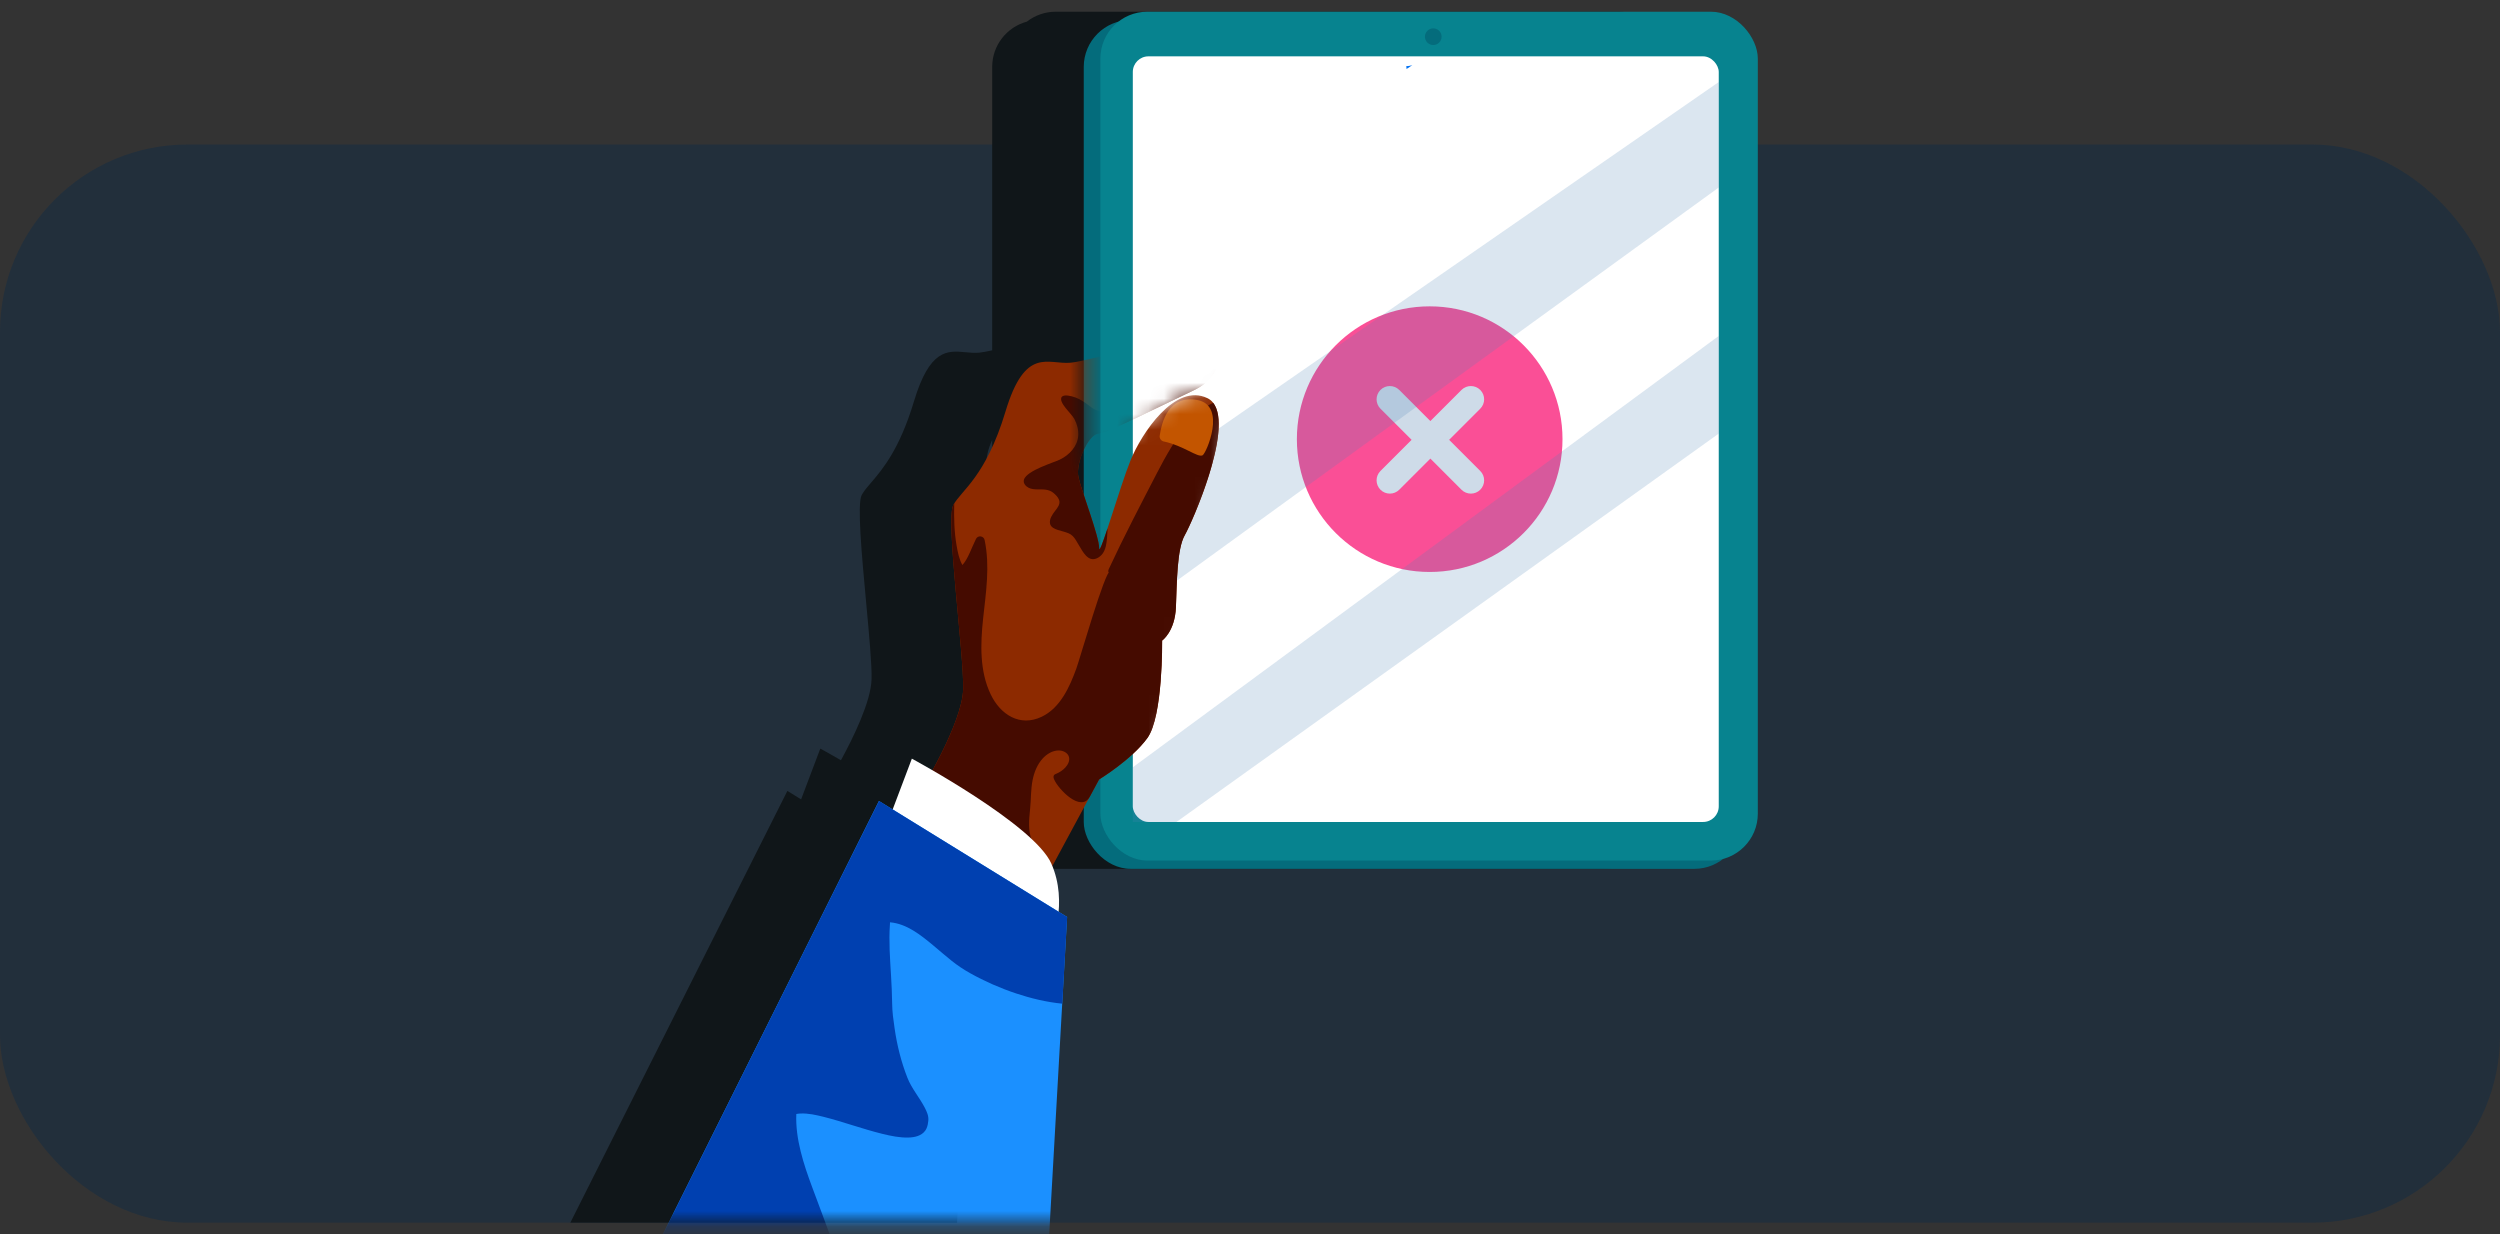 <svg width="160" height="79" viewBox="0 0 160 79" fill="none" xmlns="http://www.w3.org/2000/svg">
<rect x="0" y="0" width="160" height="79" fill="#333333" stroke="none"/>
<rect y="9.25" width="160" height="69" rx="12" fill="#222F3B"/>
<path fill-rule="evenodd" clip-rule="evenodd" d="M102.574 55.607C103.271 55.607 103.912 55.369 104.421 54.971C105.699 54.627 106.64 53.461 106.64 52.074V3.75C106.64 2.093 105.296 0.75 103.64 0.75H67.565C66.869 0.75 66.228 0.987 65.719 1.385C64.441 1.729 63.5 2.896 63.5 4.283V22.422C63.136 22.501 62.843 22.555 62.653 22.572C62.366 22.596 62.08 22.57 61.795 22.543C60.637 22.434 59.503 22.328 58.492 25.692C57.566 28.77 56.47 30.048 55.754 30.884C55.53 31.145 55.343 31.362 55.21 31.578C55.188 31.612 55.168 31.648 55.149 31.681C54.847 32.247 55.155 35.566 55.438 38.613C55.627 40.66 55.806 42.584 55.78 43.47C55.74 44.903 54.609 47.212 53.821 48.656C53.024 48.193 52.499 47.91 52.499 47.91L51.271 51.16L50.395 50.62L50.392 50.618L36.502 78.25H47.399H61.25L62.121 63.591L62.125 63.591L62.438 58.046L61.892 57.709C61.966 56.85 61.909 55.812 61.492 54.782L63.5 51.057V55.607H102.574ZM63.5 28.154V31.022C63.343 30.544 63.214 30.133 63.16 29.884C63.064 29.433 63.23 28.737 63.5 28.154Z" fill="#101619"/>
<rect x="69.36" y="1.282" width="42.075" height="54.324" rx="3" fill="#046C7C"/>
<rect x="70.425" y="0.75" width="42.075" height="54.324" rx="3" fill="#07838F"/>
<rect x="72.5" y="3.606" width="37.5" height="49" rx="1" fill="white"/>
<circle cx="91.729" cy="2.348" r="0.533" fill="#046C7C"/>
<path d="M90.368 4.169C90.284 4.201 90.196 4.223 90.104 4.228C90.072 4.23 90.04 4.228 90.008 4.225C90.008 4.264 90.01 4.301 90.011 4.34C90.011 4.357 90.008 4.408 90.021 4.409C90.03 4.409 90.06 4.387 90.067 4.384C90.094 4.369 90.121 4.352 90.147 4.335C90.204 4.298 90.26 4.259 90.314 4.218C90.34 4.2 90.365 4.178 90.389 4.157C90.382 4.161 90.375 4.164 90.367 4.167L90.368 4.169Z" fill="#0070F2"/>
<path d="M100 28.106C100 32.801 96.194 36.606 91.5 36.606C86.806 36.606 83 32.801 83 28.106C83 23.412 86.806 19.606 91.5 19.606C96.194 19.606 100 23.412 100 28.106Z" fill="#FA4F96"/>
<path d="M93.535 24.956C93.867 24.624 94.405 24.624 94.736 24.956C95.068 25.288 95.068 25.825 94.736 26.157L92.744 28.149L94.736 30.141C95.068 30.473 95.068 31.011 94.736 31.343C94.405 31.674 93.867 31.674 93.535 31.343L91.543 29.35L89.551 31.343C89.219 31.674 88.681 31.674 88.35 31.343C88.018 31.011 88.018 30.473 88.35 30.141L90.342 28.149L88.35 26.157C88.018 25.825 88.018 25.288 88.35 24.956C88.681 24.624 89.219 24.624 89.551 24.956L91.543 26.948L93.535 24.956Z" fill="#CEDBE8"/>
<path opacity="0.2" d="M71.75 31.75L110 5.25V12L71.75 39.75V31.75Z" fill="#4D82B8"/>
<path opacity="0.2" d="M110 27.75L75.293 52.606H72.5V49.106L110 21.5V27.75Z" fill="#4D82B8"/>
<mask id="mask0_4038_85490" style="mask-type:alpha" maskUnits="userSpaceOnUse" x="41" y="19" width="39" height="60">
<path d="M64.11 19.25L41 78.25H68L79.36 24.75L75.86 25.25L73.86 26.5L69.36 30V19.25H64.11Z" fill="#D9D9D9"/>
</mask>
<g mask="url(#mask0_4038_85490)">
<path d="M58.931 50.606C58.931 50.606 61.58 46.32 61.642 44.113C61.705 41.906 60.507 33.269 61.011 32.325C61.516 31.38 63.091 30.527 64.352 26.336C65.613 22.144 67.063 23.34 68.513 23.215C69.963 23.088 77.276 20.819 77.718 21.323C78.159 21.827 78.537 23.971 76.394 24.98C74.25 25.989 70.909 27.691 70.278 27.754C69.647 27.816 68.828 29.646 69.017 30.527C69.207 31.409 70.341 34.31 70.341 35.066C70.341 35.823 71.664 31.157 72.358 29.454C73.052 27.752 75.194 24.474 77.276 25.483C79.356 26.491 76.33 33.364 75.826 34.245C75.321 35.127 75.321 37.271 75.259 38.848C75.196 40.424 74.375 40.993 74.375 40.993C74.375 40.993 74.438 45.848 73.429 47.234C72.421 48.62 70.341 49.882 70.341 49.882L66.873 56.313L58.93 50.608L58.931 50.606Z" fill="#8D2A00"/>
<path d="M77.012 22.638C77.073 22.924 77.036 23.224 76.887 23.477C76.773 23.672 76.626 23.809 76.43 23.911C75.963 24.153 75.428 24.297 74.91 24.383C74.643 24.427 74.368 24.456 74.098 24.437C73.903 24.423 73.688 24.388 73.531 24.266C73.466 24.215 73.416 24.151 73.385 24.073C73.382 24.065 73.372 24.012 73.367 24.011C73.353 24.005 73.289 24.083 73.279 24.095C73.218 24.165 73.172 24.244 73.14 24.33C73.03 24.632 73.084 24.967 72.95 25.263C72.873 25.434 72.74 25.579 72.585 25.681C72.382 25.813 72.167 25.93 71.947 26.031C71.532 26.224 71.075 26.356 70.615 26.343C70.432 26.337 70.253 26.297 70.089 26.217C69.936 26.145 69.803 26.041 69.671 25.94C69.412 25.74 69.146 25.556 68.838 25.442C68.684 25.385 68.523 25.339 68.361 25.319C68.237 25.303 68.073 25.293 67.973 25.383C67.87 25.474 67.909 25.628 67.958 25.738C68.022 25.882 68.121 26.011 68.217 26.134C68.32 26.265 68.43 26.388 68.537 26.515C68.618 26.613 68.706 26.713 68.765 26.826C68.933 27.15 69.034 27.517 69.007 27.883C68.957 28.573 68.435 29.121 67.835 29.412C67.674 29.49 67.503 29.548 67.337 29.61C67.09 29.705 66.843 29.8 66.599 29.908C66.362 30.013 66.127 30.128 65.914 30.275C65.76 30.382 65.577 30.524 65.528 30.717C65.474 30.929 65.651 31.128 65.829 31.216C66.166 31.384 66.577 31.287 66.938 31.341C67.112 31.369 67.281 31.428 67.417 31.545C67.56 31.666 67.711 31.809 67.779 31.99C67.879 32.261 67.686 32.489 67.53 32.692C67.361 32.912 67.139 33.218 67.202 33.514C67.251 33.746 67.498 33.849 67.698 33.916C67.929 33.993 68.173 34.037 68.4 34.136C68.606 34.225 68.731 34.374 68.85 34.56C68.997 34.79 69.121 35.036 69.273 35.264C69.407 35.466 69.578 35.697 69.821 35.769C70.099 35.85 70.4 35.654 70.561 35.44C70.766 35.168 70.816 34.79 70.847 34.46C70.867 34.249 70.874 34.036 70.882 33.822C70.569 34.767 70.344 35.378 70.344 35.066C70.344 34.31 69.209 31.409 69.021 30.527C68.831 29.644 69.652 27.817 70.282 27.754C70.913 27.691 74.254 25.989 76.398 24.98C78.542 23.972 78.163 21.827 77.721 21.323C77.604 21.189 77.008 21.25 76.166 21.415C76.574 21.716 76.91 22.149 77.014 22.64L77.012 22.638Z" fill="#450B00"/>
<path d="M67.334 55.349C66.828 54.931 66.278 54.398 66.034 53.776C65.782 53.137 65.86 52.44 65.927 51.775C65.99 51.155 65.965 50.527 66.088 49.915C66.19 49.412 66.389 48.916 66.736 48.539C66.997 48.255 67.354 48.038 67.738 48.029C68.016 48.024 68.32 48.16 68.407 48.422C68.488 48.669 68.354 48.938 68.175 49.128C68.017 49.295 67.824 49.427 67.613 49.514C67.554 49.537 67.489 49.561 67.454 49.613C67.4 49.691 67.428 49.798 67.466 49.886C67.713 50.477 69.177 52.045 69.75 50.983C69.948 50.617 70.145 50.251 70.343 49.886C70.343 49.886 72.422 48.625 73.431 47.237C74.44 45.85 74.377 40.996 74.377 40.996C74.377 40.996 75.196 40.429 75.26 38.852C75.323 37.277 75.323 35.132 75.827 34.249C76.296 33.428 78.943 27.436 77.643 25.784C77.506 25.84 77.374 25.913 77.261 25.986C76.799 26.278 76.406 26.674 76.056 27.091C75.252 28.045 74.627 29.147 74.057 30.252C73.003 32.291 71.938 34.32 70.97 36.403C70.933 36.481 70.901 36.586 70.965 36.645C71.03 36.705 71.138 36.557 71.052 36.547C70.713 36.547 69.121 42.14 68.891 42.772C68.464 43.949 67.865 45.303 66.667 45.873C65.283 46.533 64.032 45.752 63.402 44.435C62.695 42.956 62.744 41.235 62.918 39.603C63.103 37.889 63.367 36.229 63.015 34.559C62.957 34.29 62.588 34.242 62.465 34.488C62.17 35.077 61.967 35.748 61.595 36.161C61.387 35.806 61.301 35.358 61.228 34.951C61.067 34.049 61.05 33.137 61.07 32.222C61.048 32.255 61.028 32.291 61.01 32.325C60.505 33.271 61.703 41.908 61.641 44.114C61.578 46.32 58.93 50.607 58.93 50.607L66.873 56.312L67.374 55.381C67.361 55.369 67.346 55.359 67.332 55.347L67.334 55.349Z" fill="#450B00"/>
<path d="M56.653 53.069L58.359 48.554C58.359 48.554 66.186 52.767 67.289 55.277C68.393 57.785 67.289 60.395 67.289 60.395L56.653 53.069Z" fill="white"/>
<path d="M42.36 79.124L56.252 51.262L68.295 58.688L67.141 79.124H42.36Z" fill="#1B90FF"/>
<path d="M59.293 72.223C59.298 72.213 59.302 72.204 59.307 72.194C59.369 72.049 59.395 71.891 59.412 71.73C59.444 71.424 59.32 71.152 59.18 70.882C58.838 70.228 58.339 69.657 58.07 68.967C57.675 67.957 57.411 66.902 57.256 65.829C57.178 65.294 57.1 64.746 57.097 64.205C57.092 63.614 57.059 63.022 57.026 62.433C56.961 61.345 56.878 60.252 56.955 59.162C56.955 59.157 56.955 59.151 56.955 59.146C56.958 59.109 56.958 59.072 56.961 59.035C56.961 59.031 56.965 59.028 56.968 59.028C58.031 59.118 58.936 59.849 59.725 60.504C60.121 60.834 60.507 61.174 60.911 61.495C61.282 61.791 61.669 62.049 62.084 62.281C63.021 62.805 64.01 63.24 65.03 63.58C65.968 63.892 66.973 64.137 67.985 64.235L68.298 58.69L56.256 51.264L42.362 79.126C42.362 79.126 53.121 79.126 53.138 79.126C53.16 79.126 52.06 76.198 51.977 75.975C51.432 74.511 50.896 72.881 50.964 71.302C50.964 71.299 50.965 71.297 50.969 71.295C51.057 71.278 51.145 71.268 51.234 71.265C51.734 71.243 52.24 71.36 52.72 71.48C53.345 71.636 53.959 71.83 54.573 72.02C55.205 72.214 55.834 72.411 56.476 72.568C57.015 72.7 57.576 72.817 58.134 72.803C58.532 72.793 58.975 72.7 59.219 72.356C59.226 72.348 59.231 72.338 59.237 72.329C59.259 72.296 59.278 72.262 59.295 72.226L59.293 72.223Z" fill="#0040B0"/>
<path d="M74.22 27.878C74.191 28.052 74.309 28.22 74.489 28.257C75.743 28.519 76.645 29.299 76.962 29.142C77.205 29.022 78.519 25.962 76.643 25.605C74.768 25.247 74.36 27.018 74.221 27.878H74.22Z" fill="#C35500"/>
</g>
</svg>
